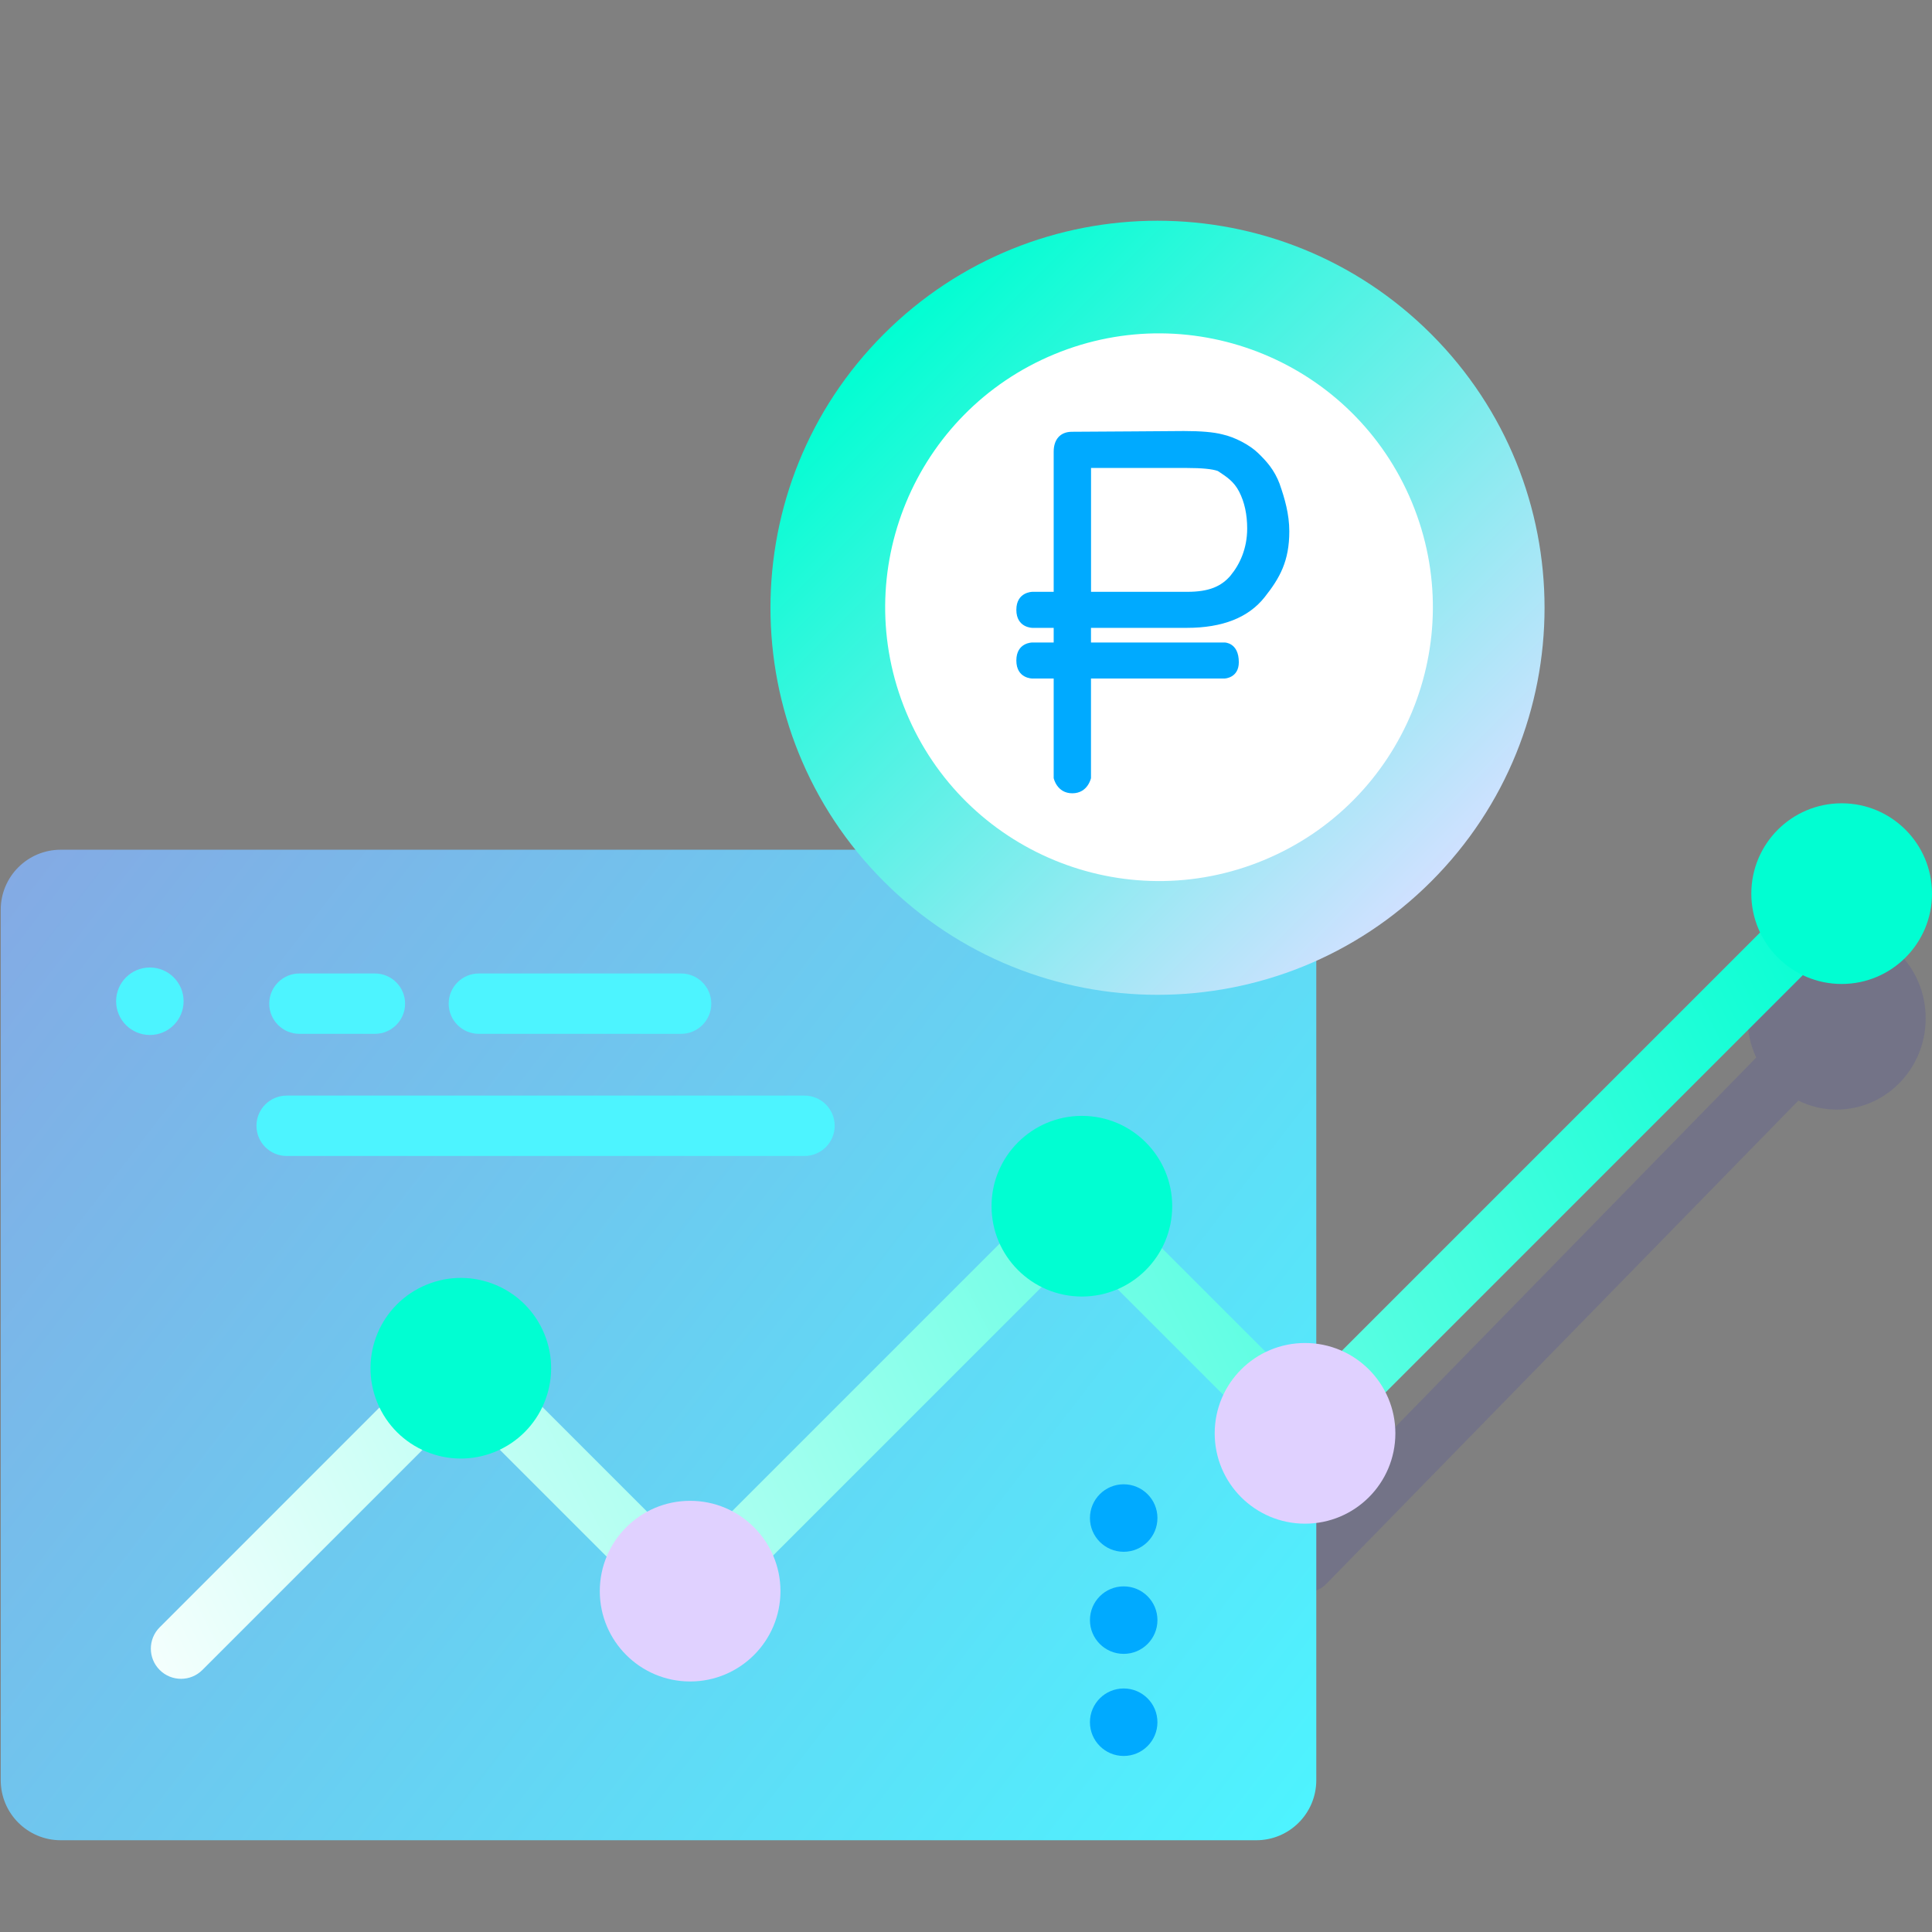 <svg viewBox="0 0 200 200" fill="none" xmlns="http://www.w3.org/2000/svg">
    <rect x="0" y="0" width="200" height="200" fill="#808080" stroke="none"/>
    <path opacity="0.1"
          d="M190.123 95.974C185.028 95.974 180.898 100.202 180.898 105.418C180.898 106.872 181.228 108.244 181.802 109.475L132.959 159.48C131.755 160.712 131.755 162.711 132.959 163.943C133.561 164.559 134.35 164.867 135.138 164.867C135.927 164.867 136.716 164.559 137.318 163.943L186.16 113.937C187.362 114.524 188.702 114.863 190.123 114.863C195.217 114.863 199.347 110.634 199.347 105.418C199.347 100.202 195.218 95.974 190.123 95.974Z"
          fill="#0000CC"/>
    <path d="M130.048 190.502H6.288C2.857 190.502 0.076 187.72 0.076 184.287V94.178C0.076 90.745 2.857 87.963 6.288 87.963H130.048C133.479 87.963 136.261 90.745 136.261 94.178V184.286C136.261 187.719 133.479 190.502 130.048 190.502Z"
          fill="url(#paint0_linear)"/>
    <path d="M116.324 160.64C114.395 160.64 112.831 159.076 112.831 157.147C112.831 155.218 114.395 153.653 116.324 153.653C118.253 153.653 119.818 155.218 119.818 157.147C119.818 159.076 118.253 160.64 116.324 160.64Z"
          fill="#00AAFF"/>
    <path d="M116.325 171.208C114.395 171.208 112.831 169.643 112.831 167.714C112.831 165.785 114.395 164.221 116.325 164.221C118.254 164.221 119.818 165.785 119.818 167.714C119.818 169.643 118.254 171.208 116.325 171.208Z"
          fill="#00AAFF"/>
    <path d="M119.817 178.283C119.817 180.212 118.253 181.777 116.324 181.777C114.394 181.777 112.83 180.212 112.83 178.283C112.83 176.354 114.394 174.79 116.324 174.79C118.253 174.79 119.817 176.354 119.817 178.283Z"
          fill="#00AAFF"/>
    <path d="M148.156 91.247C163.803 75.6 163.803 50.232 148.156 34.585C132.509 18.938 107.14 18.938 91.493 34.585C75.847 50.232 75.847 75.6 91.493 91.247C107.14 106.894 132.509 106.894 148.156 91.247Z"
          fill="url(#paint1_linear)"/>
    <path d="M130.834 89.04C145.294 83.047 152.158 66.466 146.164 52.006C140.17 37.546 123.589 30.683 109.129 36.676C94.669 42.67 87.806 59.251 93.8 73.711C99.793 88.171 116.374 95.034 130.834 89.04Z"
          fill="white"/>
    <path d="M132.484 50.13C131.922 48.631 131.105 47.741 130.238 46.902C129.372 46.062 127.833 45.252 126.558 44.972C125.636 44.728 124.284 44.62 122.551 44.62C122.551 44.62 112.203 44.697 110.97 44.697C109.736 44.697 109.077 45.519 109.077 46.753C109.077 47.986 109.077 61.265 109.077 61.265H106.873C106.873 61.265 105.212 61.265 105.212 63.131C105.212 64.996 106.873 64.996 106.873 64.996H109.077V66.51H106.873C106.873 66.51 105.212 66.493 105.212 68.375C105.212 70.258 106.873 70.241 106.873 70.241H109.077V80.551C109.077 80.551 109.4 82.121 111.007 82.121C112.615 82.121 112.938 80.551 112.938 80.551V70.241H126.772C126.772 70.241 128.242 70.195 128.242 68.549C128.242 66.51 126.772 66.51 126.772 66.51H112.938V64.996H113.18H122.856C126.578 64.996 129.247 63.92 130.91 61.825C132.498 59.823 133.468 58.073 133.468 55.002C133.468 53.222 132.99 51.587 132.477 50.123L132.484 50.13ZM127.41 59.558C126.44 60.706 125.157 61.265 122.912 61.265H113.187H112.944V48.444H122.835C124.416 48.444 125.511 48.552 126.072 48.76C127.001 49.37 127.729 49.843 128.27 50.884C128.831 51.967 129.108 53.251 129.108 54.715C129.108 56.803 128.325 58.446 127.403 59.558H127.41Z"
          fill="#00AAFF"/>
    <path d="M39.769 145.217L16.531 168.457C15.31 169.677 15.31 171.655 16.531 172.875C17.141 173.485 17.941 173.791 18.741 173.791C19.54 173.791 20.34 173.486 20.95 172.875L43.981 149.845C42.556 148.322 41.148 146.783 39.769 145.217Z"
          fill="url(#paint2_linear)"/>
    <path d="M51.507 149.846L55.926 145.428L68.238 157.74L63.82 162.159L51.507 149.846Z"
          fill="url(#paint3_linear)"/>
    <path d="M74.528 157.695L104.202 128.021L108.62 132.439L78.946 162.113L74.528 157.695Z"
          fill="url(#paint4_linear)"/>
    <path d="M132.661 141.584L119.395 128.318C117.922 129.791 116.449 131.264 114.976 132.737L128.242 146.003C129.715 144.53 131.188 143.057 132.661 141.584Z"
          fill="url(#paint5_linear)"/>
    <path d="M187.696 99.878C187.202 99.446 183.962 96.797 182.846 95.891L137.674 141.063C139.147 142.536 140.62 144.009 142.093 145.482L187.696 99.878Z"
          fill="url(#paint6_linear)"/>
    <path d="M51.248 150.289C56.025 148.332 58.311 142.872 56.354 138.095C54.396 133.317 48.937 131.031 44.159 132.989C39.382 134.946 37.096 140.406 39.053 145.183C41.011 149.961 46.47 152.247 51.248 150.289Z"
          fill="#01FED2"/>
    <path d="M71.442 174.066C76.606 174.066 80.793 169.879 80.793 164.715C80.793 159.55 76.606 155.363 71.442 155.363C66.277 155.363 62.09 159.55 62.09 164.715C62.09 169.879 66.277 174.066 71.442 174.066Z"
          fill="#E0D1FF"/>
    <path d="M111.995 134.217C117.16 134.217 121.347 130.03 121.347 124.865C121.347 119.701 117.16 115.514 111.995 115.514C106.83 115.514 102.643 119.701 102.643 124.865C102.643 130.03 106.83 134.217 111.995 134.217Z"
          fill="#01FED2"/>
    <path d="M135.096 157.731C140.261 157.731 144.448 153.544 144.448 148.379C144.448 143.214 140.261 139.027 135.096 139.027C129.932 139.027 125.745 143.214 125.745 148.379C125.745 153.544 129.932 157.731 135.096 157.731Z"
          fill="#E0D1FF"/>
    <path d="M190.648 101.86C195.813 101.86 200 97.673 200 92.508C200 87.343 195.813 83.156 190.648 83.156C185.483 83.156 181.296 87.343 181.296 92.508C181.296 97.673 185.483 101.86 190.648 101.86Z"
          fill="#01FED2"/>
    <path d="M83.281 119.666H29.674C27.948 119.666 26.549 118.266 26.549 116.541C26.549 114.815 27.948 113.416 29.674 113.416H83.281C85.007 113.416 86.406 114.815 86.406 116.541C86.406 118.266 85.007 119.666 83.281 119.666Z"
          fill="#4DF4FF"/>
    <path d="M38.809 107.023H30.997C29.271 107.023 27.872 105.624 27.872 103.899C27.872 102.173 29.271 100.774 30.997 100.774H38.809C40.535 100.774 41.934 102.173 41.934 103.899C41.934 105.625 40.535 107.023 38.809 107.023Z"
          fill="#4DF4FF"/>
    <path d="M70.507 107.023H49.572C47.845 107.023 46.447 105.624 46.447 103.899C46.447 102.173 47.845 100.774 49.572 100.774H70.507C72.234 100.774 73.632 102.173 73.632 103.899C73.632 105.625 72.233 107.023 70.507 107.023Z"
          fill="#4DF4FF"/>
    <path d="M15.514 107.141C13.584 107.141 12.02 105.577 12.02 103.648C12.02 101.719 13.584 100.154 15.514 100.154C17.443 100.154 19.007 101.719 19.007 103.648C19.007 105.578 17.443 107.141 15.514 107.141Z"
          fill="#4CF4FF"/>
    <defs>
        <linearGradient id="paint0_linear" x1="129.051" y1="198.514" x2="-18.349" y2="84.76"
                        gradientUnits="userSpaceOnUse">
            <stop stop-color="#4DF4FF"/>
            <stop offset="1" stop-color="#8AA2E1"/>
        </linearGradient>
        <linearGradient id="paint1_linear" x1="91.493" y1="34.585" x2="148.156" y2="91.247"
                        gradientUnits="userSpaceOnUse">
            <stop stop-color="#01FED2"/>
            <stop offset="1" stop-color="#CFE1FF"/>
        </linearGradient>
        <linearGradient id="paint2_linear" x1="188.02" y1="82.312" x2="7.082" y2="174.382"
                        gradientUnits="userSpaceOnUse">
            <stop stop-color="#01FED2"/>
            <stop offset="1" stop-color="white"/>
        </linearGradient>
        <linearGradient id="paint3_linear" x1="188.02" y1="82.312" x2="7.082" y2="174.382"
                        gradientUnits="userSpaceOnUse">
            <stop stop-color="#01FED2"/>
            <stop offset="1" stop-color="white"/>
        </linearGradient>
        <linearGradient id="paint4_linear" x1="188.02" y1="82.312" x2="7.082" y2="174.382"
                        gradientUnits="userSpaceOnUse">
            <stop stop-color="#01FED2"/>
            <stop offset="1" stop-color="white"/>
        </linearGradient>
        <linearGradient id="paint5_linear" x1="188.02" y1="82.312" x2="7.082" y2="174.382"
                        gradientUnits="userSpaceOnUse">
            <stop stop-color="#01FED2"/>
            <stop offset="1" stop-color="white"/>
        </linearGradient>
        <linearGradient id="paint6_linear" x1="188.02" y1="82.312" x2="7.082" y2="174.382"
                        gradientUnits="userSpaceOnUse">
            <stop stop-color="#01FED2"/>
            <stop offset="1" stop-color="white"/>
        </linearGradient>
    </defs>
</svg>
